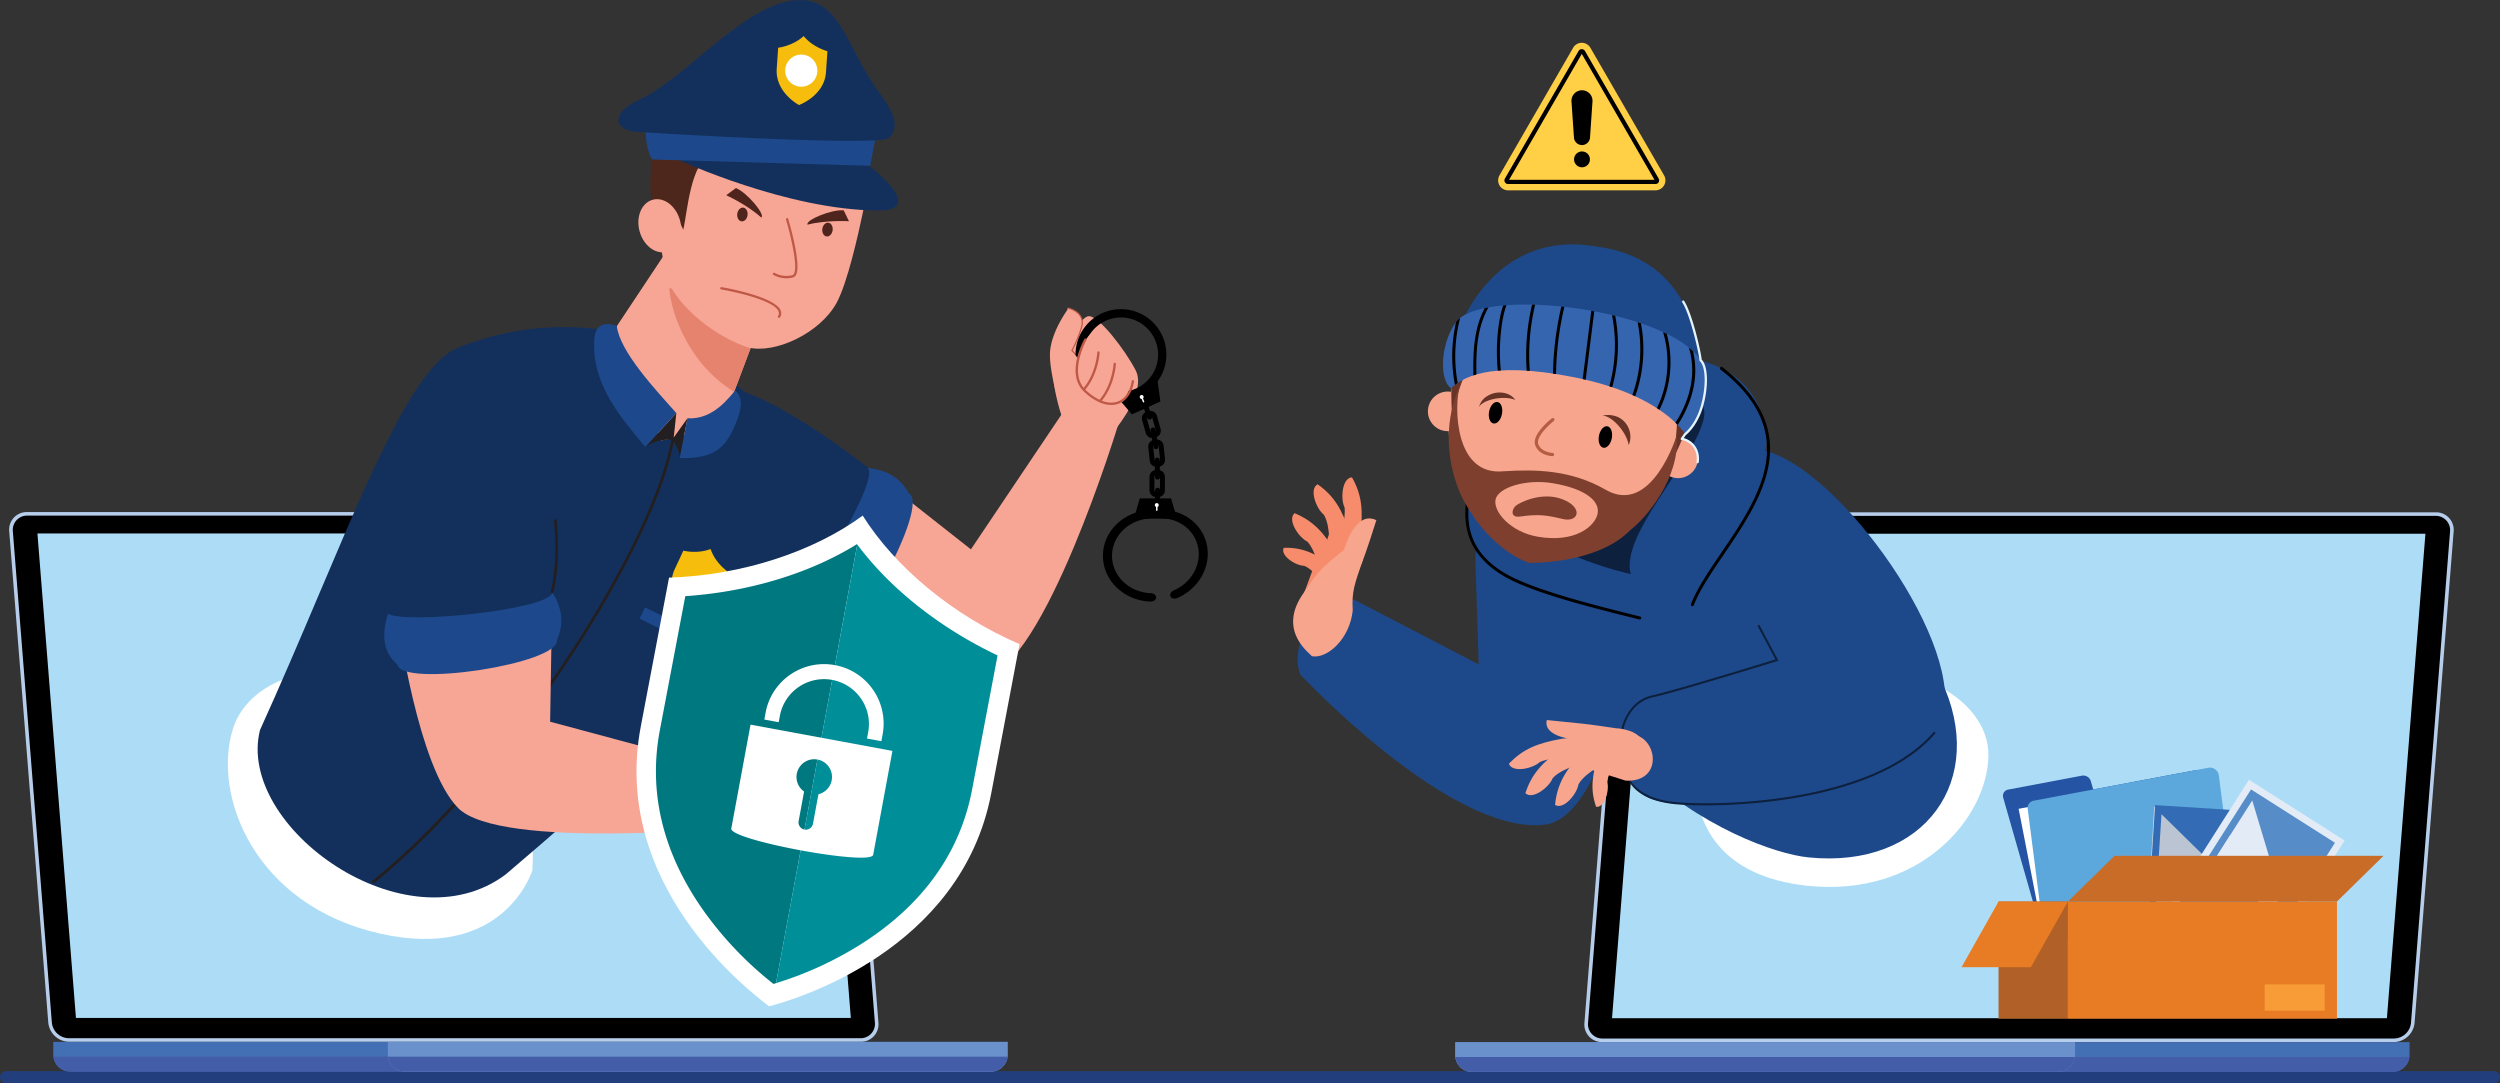 <svg xmlns="http://www.w3.org/2000/svg" xmlns:xlink="http://www.w3.org/1999/xlink" viewBox="0 0 2761.53 1196.73"><rect x="0" y="0" width="2761.53" height="1196.73" fill="#333333" stroke="none"/><defs><style>.cls-1{fill:#3665af;}.cls-2{isolation:isolate;}.cls-3{fill:#223e7d;}.cls-4{fill:#b6ceeb;}.cls-5{fill:#adddf6;}.cls-6{fill:#436fb5;}.cls-7{fill:#435da9;}.cls-8{fill:#6a91cb;}.cls-9{fill:#2654a4;}.cls-10{fill:#fff;}.cls-11{fill:#5ca8dc;}.cls-12{fill:#cfd8e7;}.cls-13{fill:#336cb4;}.cls-14{fill:#bbc4d2;}.cls-15{fill:#e3ebf7;}.cls-16{fill:#568dc9;}.cls-17{fill:#e87c24;}.cls-18{fill:#b16027;}.cls-19{fill:#c96c28;}.cls-20{fill:#f89c38;}.cls-21{fill:#ffd045;}.cls-22{fill:#1d498b;}.cls-23{fill:#0d203d;}.cls-24{fill:#0d213f;}.cls-25{mix-blend-mode:soft-light;}.cls-26{fill:#f7a58d;}.cls-27{fill:#b55c42;}.cls-28{fill:#663326;}.cls-29{fill:#7e3f2e;}.cls-30{clip-path:url(#clip-path);}.cls-31{fill:#e6f5fc;}.cls-32{fill:#f78c6d;}.cls-33{fill:#f7a594;}.cls-34{fill:#13305c;}.cls-35{fill:#1d498c;}.cls-36{fill:#e6836f;}.cls-37{fill:#4d261c;}.cls-38{fill:#f7bd0c;}.cls-39{fill:#bf5847;}.cls-40{fill:#4f241d;}.cls-41{fill:#231f20;}.cls-42{fill:#d9ffff;}.cls-43{fill:#007880;}.cls-44{fill:#008f99;}</style><clipPath id="clip-path" transform="translate(-259.82 -417.36)"><path id="_Clipping_Path_" data-name="&lt;Clipping Path&gt;" class="cls-1" d="M2121.2,897s-23.86-43.25-122.22-62.84-124.3,2.06-136.46,11.84c-11.79-7.38-13-44.89,4.6-71.58,29.73-45.06,270.56-12,276.65,56.08C2144.07,865.32,2134.42,884,2121.2,897Z"/></clipPath></defs><title>2</title><g class="cls-2"><g id="cloud"><path class="cls-3" d="M3014.6,1614.09h-2748a6.76,6.76,0,0,1-6.76-6.76h0a6.76,6.76,0,0,1,6.76-6.76h2748a6.76,6.76,0,0,1,6.76,6.76h0A6.76,6.76,0,0,1,3014.6,1614.09Z" transform="translate(-259.82 -417.36)"/></g><g id="laptops"><path class="cls-4" d="M2029.64,1568.47H2904a23.48,23.48,0,0,0,23-21.3l43.14-542.6a19.39,19.39,0,0,0-19.61-21.3H2076.16a23.48,23.48,0,0,0-23,21.3L2010,1547.16A19.39,19.39,0,0,0,2029.64,1568.47Z" transform="translate(-259.82 -417.36)"/><path d="M2904.31,1564.51a19.14,19.14,0,0,0,18.73-17.35l43.14-542.6a15.8,15.8,0,0,0-16-17.35H2075.85a19.14,19.14,0,0,0-18.73,17.35L2014,1547.16a15.8,15.8,0,0,0,16,17.35Z" transform="translate(-259.82 -417.36)"/><polygon class="cls-5" points="1780.66 1124.72 2636.6 1124.72 2679.15 589.56 1823.2 589.56 1780.66 1124.72"/><path class="cls-6" d="M1867.27,1568.52v14.24a10.88,10.88,0,0,0,.14,2.16,18.53,18.53,0,0,0,18.41,16.4H2902.89a18.53,18.53,0,0,0,18.41-16.4,10.88,10.88,0,0,0,.14-2.16v-14.24Z" transform="translate(-259.82 -417.36)"/><path class="cls-7" d="M1867.41,1584.91a18.53,18.53,0,0,0,18.41,16.4H2902.89a18.53,18.53,0,0,0,18.41-16.4Z" transform="translate(-259.82 -417.36)"/><path class="cls-8" d="M1867.27,1568.52v14.24a10.88,10.88,0,0,0,.14,2.16,18.53,18.53,0,0,0,18.41,16.4h647.55a18.64,18.64,0,0,0,18.41-16.4c0-.72.14-1.44.14-2.16v-14.24Z" transform="translate(-259.82 -417.36)"/><path class="cls-7" d="M1867.41,1584.91a18.53,18.53,0,0,0,18.41,16.4h647.55a18.64,18.64,0,0,0,18.41-16.4Z" transform="translate(-259.82 -417.36)"/><path class="cls-9" d="M2572,1289.39l-2.62-9.15a8.72,8.72,0,0,0-9.8-6.08l-81.48,15.38a7,7,0,0,0-5.5,9l46.23,161.69,210.77-39.77L2686,1267.88Z" transform="translate(-259.82 -417.36)"/><polygon class="cls-10" points="2436.49 854.42 2229.81 893.42 2258.98 1042.84 2468.72 1003.26 2436.49 854.42"/><path class="cls-11" d="M2729.57,1420.43,2518.8,1460.2l-19.14-149.38a8,8,0,0,1,6.63-9l192.89-36.4a10,10,0,0,1,11.59,8.34Z" transform="translate(-259.82 -417.36)"/><rect class="cls-12" x="2608.18" y="1322.07" width="164.76" height="125.22" transform="matrix(-0.06, 1, -1, -0.06, 3983.34, -1629.98)"/><rect class="cls-13" x="2615.98" y="1329.76" width="149.16" height="109.83" transform="translate(3983.34 -1629.98) rotate(93.64)"/><polygon class="cls-14" points="2387.61 899.39 2381.24 999.65 2437.46 948.33 2387.61 899.39"/><polygon class="cls-14" points="2384.72 944.98 2379.36 1029.22 2425.85 986.4 2384.72 944.98"/><circle class="cls-14" cx="2706.9" cy="1397.78" r="11.63" transform="translate(880.37 3593.18) rotate(-86.36)"/><rect class="cls-15" x="2670.35" y="1319.27" width="164.76" height="125.22" transform="translate(5135.98 -617.05) rotate(122.45)"/><rect class="cls-16" x="2678.15" y="1326.96" width="149.16" height="109.83" transform="translate(5135.98 -617.05) rotate(122.45)"/><polygon class="cls-15" points="2487.86 884.21 2433.95 968.99 2507.95 951.12 2487.86 884.21"/><polygon class="cls-15" points="2463.35 922.76 2418.06 994 2479.43 978.88 2463.35 922.76"/><circle class="cls-15" cx="2760.73" cy="1401.23" r="11.63" transform="matrix(0.54, -0.84, 0.84, 0.54, -162.77, 2561.8)"/><rect class="cls-17" x="2284.21" y="995.85" width="297.22" height="129.42"/><rect class="cls-18" x="2207.61" y="995.85" width="76.59" height="129.42"/><polygon class="cls-19" points="2581.42 995.85 2284.21 995.85 2335.67 945.35 2632.88 945.35 2581.42 995.85"/><polygon class="cls-17" points="2243.31 1068.39 2166.72 1068.39 2207.61 995.85 2284.21 995.85 2243.31 1068.39"/><rect class="cls-20" x="2501.6" y="1087.37" width="66.27" height="29.04"/><path class="cls-4" d="M1210.5,1568.16H336.14a23.48,23.48,0,0,1-23-21.3L270,1004.25A19.39,19.39,0,0,1,289.62,983H1164a23.48,23.48,0,0,1,23,21.3l43.14,542.6A19.39,19.39,0,0,1,1210.5,1568.16Z" transform="translate(-259.82 -417.36)"/><path d="M335.83,1564.2a19.14,19.14,0,0,1-18.73-17.35L274,1004.25a15.8,15.8,0,0,1,16-17.35h874.36a19.14,19.14,0,0,1,18.73,17.35l43.14,542.6a15.8,15.8,0,0,1-16,17.35Z" transform="translate(-259.82 -417.36)"/><polygon class="cls-5" points="939.83 1124.42 83.89 1124.42 41.35 589.25 897.29 589.25 939.83 1124.42"/><path class="cls-6" d="M1372.87,1568.21v14.24a10.88,10.88,0,0,1-.14,2.16,18.53,18.53,0,0,1-18.41,16.4H337.25a18.53,18.53,0,0,1-18.41-16.4,10.88,10.88,0,0,1-.14-2.16v-14.24Z" transform="translate(-259.82 -417.36)"/><path class="cls-7" d="M1372.73,1584.6a18.53,18.53,0,0,1-18.41,16.4H337.25a18.53,18.53,0,0,1-18.41-16.4Z" transform="translate(-259.82 -417.36)"/><path class="cls-8" d="M1372.87,1568.21v14.24a10.88,10.88,0,0,1-.14,2.16,18.53,18.53,0,0,1-18.41,16.4H706.77a18.64,18.64,0,0,1-18.41-16.4c0-.72-.14-1.44-.14-2.16v-14.24Z" transform="translate(-259.82 -417.36)"/><path class="cls-7" d="M1372.73,1584.6a18.53,18.53,0,0,1-18.41,16.4H706.77a18.64,18.64,0,0,1-18.41-16.4Z" transform="translate(-259.82 -417.36)"/></g><g id="hacker"><path class="cls-21" d="M1997.57,470.08l-81.45,141.07a11,11,0,0,0,9.5,16.45h162.89a11,11,0,0,0,9.5-16.45l-81.45-141.07A11,11,0,0,0,1997.57,470.08Z" transform="translate(-259.82 -417.36)"/><path d="M2088.51,620.63h-162.9a4,4,0,0,1-3.46-6l81.45-141.07a4.09,4.09,0,0,1,6.92,0L2092,614.63a4,4,0,0,1-3.46,6ZM1926.75,616h160.64l-80.32-139.11Zm79.75-140.1h0Zm1.14,0Z" transform="translate(-259.82 -417.36)"/><path d="M2007.3,577.59h0a8.89,8.89,0,0,1-8.87-8.29l-2.73-39.79a11.63,11.63,0,0,1,11.6-12.43h0a11.63,11.63,0,0,1,11.6,12.43l-2.73,39.79A8.89,8.89,0,0,1,2007.3,577.59Z" transform="translate(-259.82 -417.36)"/><circle cx="1747.48" cy="176.05" r="8.78"/><path class="cls-22" d="M1696.15,1162.4c-.07.06,165.38,177.32,269.49,166,83-9,116.81-302.43,112.46-319-27.78-106.08-190.43-50.25-188.54,27.24l3.67,114.63-130-67.54C1727.23,1060.47,1681.14,1122.72,1696.15,1162.4Z" transform="translate(-259.82 -417.36)"/><path class="cls-10" d="M2134.26,1288.35s-3.9,93.66,121,107.32,199-74.15,201-142.45-101.47-121-197.08-82S2153.78,1224,2134.26,1288.35Z" transform="translate(-259.82 -417.36)"/><path class="cls-22" d="M2064,1261c73.53,70.71,157.25,99.73,193.18,103.42,128.86,13.25,199.16-86,146.8-195.82,0,0-101.81-198.4-167.28-230.77-65.5-32.67-314.56,41.14-330,115.55C1898.52,1093.6,1975.72,1176.11,2064,1261Z" transform="translate(-259.82 -417.36)"/><path class="cls-22" d="M2083.83,1299.76c41.66,16,244.42,8.54,312.3-71.2,54.11-63.56-81.67-267.89-171.6-307.85C2124.33,876.17,2074.3,1007,2128.9,1062l92.93,87.55-140.89,40.24C2038.82,1197.63,2042.16,1283.74,2083.83,1299.76Z" transform="translate(-259.82 -417.36)"/><path class="cls-23" d="M2143.88,1307c-11.78,0-22-.38-30.08-1-28.79-2.11-43-11.55-49.79-19.1-7.51-8.31-8-16.09-8.07-16.42a1.17,1.17,0,0,1,2.35-.14h0c0,.07.55,7.41,7.59,15.12,6.55,7.17,20.21,16.16,48.09,18.2,56.12,4.11,216.11-1.79,281.53-77.38a1.18,1.18,0,1,1,1.78,1.54C2340.68,1293.23,2214.38,1307,2143.88,1307Z" transform="translate(-259.82 -417.36)"/><path class="cls-23" d="M2051.85,1224.5l-.2,0a1.17,1.17,0,0,1-1-1.36c.05-.31,5.74-31.38,34.39-37.75,26.14-5.81,123.22-35.7,135.88-39.61l-19.32-36.3a1.17,1.17,0,1,1,2.07-1.1l20.65,38.81-1.36.42c-1.09.34-109.49,33.88-137.43,40.08-27.09,6-32.53,35.56-32.58,35.85A1.18,1.18,0,0,1,2051.85,1224.5Z" transform="translate(-259.82 -417.36)"/><path class="cls-22" d="M1888.36,1018.32c29.76,72.36,222.37,98.46,222.37,98.46s106.12-176.22,100.6-218.9c-11.82-92.48-111.93-100.65-196.5-73.14S1850.87,927.16,1888.36,1018.32Z" transform="translate(-259.82 -417.36)"/><path class="cls-24" d="M2031.73,849.79c52.09-16.33,120.81-8,109.52,32.48-13.68,49.12-91.88,126.33-80.07,169.26,0,0-116.62-25.23-139.82-81.26S1979.65,866.12,2031.73,849.79Z" transform="translate(-259.82 -417.36)"/><path class="cls-25" d="M2071.05,1101.67a1.64,1.64,0,0,1-.41-.05l-8.1-2c-47.12-11.82-111.65-28-142.28-46.32-45.43-27.16-42.67-63.32-41.18-82.75l.16-2.16a1.67,1.67,0,0,1,3.34.24l-.16,2.17c-1.53,20-4.09,53.52,39.56,79.62,30.21,18.06,97.1,34.84,141.37,45.94l8.1,2a1.67,1.67,0,0,1-.41,3.3Z" transform="translate(-259.82 -417.36)"/><path class="cls-25" d="M2129.2,1087a1.68,1.68,0,0,1-1.56-2.28c6.8-17.47,19.75-36.51,33.45-56.66,20.25-29.78,43.2-63.53,49.13-97.79,6.76-39-9.55-73.23-49.85-104.68a1.67,1.67,0,0,1,2.06-2.64c41.36,32.28,58.07,67.57,51.09,107.89-6.06,35-29.23,69-49.66,99.1-13.59,20-26.43,38.88-33.1,56A1.67,1.67,0,0,1,2129.2,1087Z" transform="translate(-259.82 -417.36)"/><path class="cls-26" d="M1860.83,864.68c-17.19,210,220,230.22,259.76,24C2153.52,677,1876.42,657.91,1860.83,864.68Z" transform="translate(-259.82 -417.36)"/><path class="cls-27" d="M1974.67,921.24h-.08c-.62,0-15.12-.78-19-12.33-3.84-11.38,16.1-27.57,18.38-29.38a1.78,1.78,0,0,1,2.21,2.8c-5.66,4.48-19.79,17.8-17.21,25.44,3.12,9.25,15.66,9.9,15.78,9.9a1.78,1.78,0,0,1-.08,3.57Z" transform="translate(-259.82 -417.36)"/><ellipse cx="2033.2" cy="900.14" rx="12.06" ry="7.23" transform="translate(508.13 2311.25) rotate(-79.2)"/><ellipse cx="1911.86" cy="873.34" rx="12.06" ry="7.23" transform="translate(435.87 2170.28) rotate(-79.2)"/><circle class="cls-26" cx="2113.54" cy="923.68" r="21.89" transform="translate(550.29 2409.29) rotate(-79.2)"/><circle class="cls-26" cx="1859.03" cy="871.79" r="21.89" transform="translate(394.46 2117.13) rotate(-79.2)"/><path class="cls-28" d="M2106.78,926.37C2114,893.83,2120,833.25,2084,829c-45.89-5.46-142.32-22.21-172.35-28.77-24.43-5.33-42.75,46.86-47.69,79.51,0,0-3.39-49.23,2.31-72.44,3.94-16,29-121,157.12-96.53s109.39,136.65,104.71,160.55S2106.78,926.37,2106.78,926.37Z" transform="translate(-259.82 -417.36)"/><path class="cls-28" d="M1933.65,859.13c-5.89-8.76-20.45-11.18-31.27-4.07-6.64,3.61-8.88,11.63-8.88,11.63C1899.42,857.88,1922.28,854.16,1933.65,859.13Z" transform="translate(-259.82 -417.36)"/><path class="cls-22" d="M2138.75,845.7s11.6-138.34-113-155.59C1923.27,670.56,1878,757.22,1868.91,789,2035.56,789,2138.75,845.7,2138.75,845.7Z" transform="translate(-259.82 -417.36)"/><path class="cls-29" d="M1878.5,973.48c29.73,53.45,70.42,65.63,70.42,65.63s75,1.81,111.86-36.32c17.35-13.09,55.09-57.76,51.17-104.48,0,0-27.4,89.62-78.55,60-38-21.83-76.61-22.64-112.34-20.41-54.22,5.79-55.44-70.2-48.66-95C1843.77,908.27,1873.49,965.56,1878.5,973.48Zm33.27-4.12c2.58-13.5,33.72-23.3,63.7-18.17,36.58,6.26,51.71,20,49.13,33.5s-24.29,32.72-66.1,25.54C1928.53,1005.08,1909.22,982.74,1911.78,969.36Z" transform="translate(-259.82 -417.36)"/><path id="_Clipping_Path_2" data-name="&lt;Clipping Path&gt;" class="cls-1" d="M2121.2,897s-23.86-43.25-122.22-62.84-124.3,2.06-136.46,11.84c-11.79-7.38-13-44.89,4.6-71.58,29.73-45.06,270.56-12,276.65,56.08C2144.07,865.32,2134.42,884,2121.2,897Z" transform="translate(-259.82 -417.36)"/><g class="cls-30"><path class="cls-25" d="M2100,902.95c3.56-2.55,6.1-6.25,8.63-9.76s4.87-7.06,7.07-10.74a128,128,0,0,0,10.94-23.17,102.73,102.73,0,0,0,5.47-24.94,90.17,90.17,0,0,0-1.28-25.09,77.39,77.39,0,0,0-8.61-23.51q-.76-1.33-1.57-2.62a1.69,1.69,0,1,0-2.92,1.71,72.91,72.91,0,0,1,9.18,22.24,85.27,85.27,0,0,1,2,24.12,96.53,96.53,0,0,1-4.52,24,119.66,119.66,0,0,1-9.92,22.54q-3.08,5.46-6.63,10.64-1.77,2.58-3.64,5.09a46.37,46.37,0,0,1-3.8,4.65,16.15,16.15,0,0,1-2.15,1.9,1.74,1.74,0,0,0-.61,2.31,1.7,1.7,0,0,0,2.31.61Z" transform="translate(-259.82 -417.36)"/><path class="cls-25" d="M2075.94,889.75c7.75-4,12.79-11.57,16.63-19.13a114.27,114.27,0,0,0,9.22-25.14,120.83,120.83,0,0,0,.61-53.3,115.08,115.08,0,0,0-8.61-25.35q-.72-1.5-1.48-3a1.69,1.69,0,0,0-2.92,1.71,110.52,110.52,0,0,1,9,24.29,117.57,117.57,0,0,1,.9,51.29,111.93,111.93,0,0,1-8.1,24.6,76.65,76.65,0,0,1-6.13,11,32.68,32.68,0,0,1-8.22,8.53,25.47,25.47,0,0,1-2.62,1.55,1.69,1.69,0,0,0,1.71,2.92Z" transform="translate(-259.82 -417.36)"/><path class="cls-25" d="M2059.34,870.72A148.9,148.9,0,0,0,2068,849.4a150.47,150.47,0,0,0,5.21-22.17,155.59,155.59,0,0,0,1.9-22.94,153.83,153.83,0,0,0-1.57-23,146.15,146.15,0,0,0-5-22.22q-.41-1.34-.85-2.67a1.73,1.73,0,0,0-2.08-1.18,1.71,1.71,0,0,0-1.18,2.08,146,146,0,0,1,5.36,21.91,147.87,147.87,0,0,1,1.9,22.13,149,149,0,0,1-6.1,44.24,143.26,143.26,0,0,1-7.94,20.87q-.6,1.26-1.22,2.52a1.73,1.73,0,0,0,.61,2.31,1.71,1.71,0,0,0,2.31-.61Z" transform="translate(-259.82 -417.36)"/><path class="cls-25" d="M2033.76,865.07a171,171,0,0,0,11.49-41.86,175.22,175.22,0,0,0,.77-43.64,172.62,172.62,0,0,0-4.37-24.15,1.69,1.69,0,0,0-3.26.9,168.89,168.89,0,0,1,5.27,42.41,171.58,171.58,0,0,1-5.41,42.4,169.31,169.31,0,0,1-7.74,23,1.7,1.7,0,0,0,1.18,2.08,1.73,1.73,0,0,0,2.08-1.18Z" transform="translate(-259.82 -417.36)"/><path class="cls-25" d="M2009.86,848.76l5.12-40.68,5.12-40.68,2.87-22.82a1.7,1.7,0,0,0-1.69-1.69,1.73,1.73,0,0,0-1.69,1.69l-5.12,40.68-5.12,40.68-2.87,22.82a1.7,1.7,0,0,0,1.69,1.69,1.73,1.73,0,0,0,1.69-1.69Z" transform="translate(-259.82 -417.36)"/><path class="cls-25" d="M1978.68,842.84a345.66,345.66,0,0,1,7.73-80.19q2.41-11.15,5.55-22.13a1.69,1.69,0,1,0-3.26-.9,348.34,348.34,0,0,0-8.88,39.72,352.49,352.49,0,0,0-4.24,40.69q-.52,11.4-.28,22.82a1.69,1.69,0,0,0,3.38,0Z" transform="translate(-259.82 -417.36)"/><path class="cls-25" d="M1950.57,836.95a240.55,240.55,0,0,1-1-43.79,237.8,237.8,0,0,1,6.91-42.79c.45-1.76.91-3.53,1.44-5.27a37.57,37.57,0,0,1,1.52-4.24,23.14,23.14,0,0,1,1.09-2.13q.27-.47.57-.92l.3-.45c0-.06.39-.52.27-.37a13.28,13.28,0,0,1,1.58-1.68l.27-.23.28-.23.09-.06c.35-.24.7-.47,1.06-.69a1.69,1.69,0,0,0-1.71-2.92c-5.34,3.1-7.58,9.24-9.12,14.89-1.95,7.11-3.55,14.32-4.82,21.57a243.6,243.6,0,0,0-3.67,44.34,240.1,240.1,0,0,0,1.54,25,1.74,1.74,0,0,0,1.69,1.69,1.7,1.7,0,0,0,1.69-1.69Z" transform="translate(-259.82 -417.36)"/><path class="cls-25" d="M1919.13,838.27a209.12,209.12,0,0,1-2.29-41.3,205.83,205.83,0,0,1,1.89-20.52,114.43,114.43,0,0,1,3.76-17.77,47.54,47.54,0,0,1,8.88-16.93,1.73,1.73,0,0,0,0-2.39,1.7,1.7,0,0,0-2.39,0c-8,9.34-11.2,21.52-13.08,33.42a212.83,212.83,0,0,0-2.43,42.44,215.28,215.28,0,0,0,2.41,23.94,1.7,1.7,0,0,0,2.08,1.18,1.73,1.73,0,0,0,1.18-2.08Z" transform="translate(-259.82 -417.36)"/><path class="cls-25" d="M1890.93,841.14c-.37-14.15-.75-28.36.71-42.47,1.28-12.37,4.1-24.79,9.4-36a75.15,75.15,0,0,1,11-17.09,1.73,1.73,0,0,0,0-2.39,1.7,1.7,0,0,0-2.39,0c-8.25,9.55-13.8,21.11-17.22,33.2-3.73,13.17-4.92,26.93-5.13,40.57-.13,8.07.08,16.14.3,24.2a1.69,1.69,0,1,0,3.38,0Z" transform="translate(-259.82 -417.36)"/><path class="cls-25" d="M1871.24,846.5a161.77,161.77,0,0,1-3.48-23.58,168.71,168.71,0,0,1,0-24.18A167,167,0,0,1,1878,751.94q2.07-5.5,4.54-10.84a50.53,50.53,0,0,1,5.82-10c.6-.77,1.25-1.5,1.92-2.2,1.51-1.57-.88-4-2.39-2.39a41.59,41.59,0,0,0-6.84,10c-1.89,3.69-3.53,7.53-5.06,11.37a166.15,166.15,0,0,0-7.36,23.26,172.57,172.57,0,0,0-4,24.43,168.71,168.71,0,0,0,2.71,48.83q.31,1.52.65,3a1.69,1.69,0,0,0,3.26-.9Z" transform="translate(-259.82 -417.36)"/></g><path class="cls-29" d="M1934.29,975.93c4.47-3.62,28.81-15.9,51.64-7,23,8.93,18,26,0,21.71s-26.61-5.6-47-2.7C1927.56,989.54,1929.83,979.55,1934.29,975.93Z" transform="translate(-259.82 -417.36)"/><path class="cls-31" d="M2135,929.09a1.31,1.31,0,0,1-1.28-1.58h0c.1-.48,2.41-11.74-7-19.82-5.44-4.13-9.13-4.2-9.16-4.2a1.31,1.31,0,0,1-1.08-2l3.57-5.18a1.33,1.33,0,0,1,.3-.31c.12-.09,12.17-9.14,18.22-30.33s5.54-43.4-1.13-49.46a1.31,1.31,0,0,1-.43-.91c-.29-6.71-10.08-50.39-19-64a1.3,1.3,0,1,1,2.18-1.43c8.89,13.57,18.64,56.41,19.36,64.76,7.1,7.2,7.78,29.67,1.5,51.73-6,20.92-17.34,30.3-19,31.58l-2.28,3.32a24.46,24.46,0,0,1,8.57,4.43c10.63,9.18,8,21.87,7.87,22.41A1.3,1.3,0,0,1,2135,929.09Z" transform="translate(-259.82 -417.36)"/><path class="cls-28" d="M2058.81,909c4.79-10.16.78-24.88-11.61-30.89a28,28,0,0,0-17.2-1.69C2041.28,877,2057.15,895.88,2058.81,909Z" transform="translate(-259.82 -417.36)"/><path class="cls-32" d="M1711.59,1057.92l16.16-50.29s-.65-14-5.63-21.73c-8.07-6.23-16.71-28.16-6.88-33.61,18.23,12.81,26.9,27.75,35.43,53.22,2.45,22.42-2.67,68.07-2.67,68.07C1739.77,1098.41,1700.83,1091.07,1711.59,1057.92Z" transform="translate(-259.82 -417.36)"/><path class="cls-32" d="M1697.13,1081.07l16.88-45.53s-3.68-13.5-10.21-20c-9.23-4.32-22.43-23.86-14-31.32,20.57,8.54,32.28,21.24,46.15,44.25,7.26,21.36-2.38,68.24-2.38,68.24C1725.31,1121.56,1686.37,1114.21,1697.13,1081.07Z" transform="translate(-259.82 -417.36)"/><path class="cls-32" d="M1700.23,1042.32c7.53,2.8,15.31,12.21,15.31,12.21l.23,3.32,20.19-9.14a43.81,43.81,0,0,0-5.55-7.67c-19.3-13.29-33.16-19.16-52.58-18.55C1673.83,1031.43,1691.34,1042.2,1700.23,1042.32Z" transform="translate(-259.82 -417.36)"/><path class="cls-32" d="M1717,1047.89l25-41.39s4.26-19.41,3.08-28.54c-4.64-9.08-3.07-32.6,8.14-33.33,11,19.37,12.46,36.58,9.29,63.25-3.54,23.64-17.08,63.5-17.08,63.5C1730.8,1093.09,1697.68,1076.92,1717,1047.89Z" transform="translate(-259.82 -417.36)"/><path class="cls-26" d="M1708.71,1142.16c0-1.94-37.51-25.89-11-66.71,21.8-33.59,46.87-50.3,46.87-50.3l20.8,10.41c-9.4,27.63-12.54,34.87-11.32,56.08C1750.81,1123.37,1725.6,1145.65,1708.71,1142.16Z" transform="translate(-259.82 -417.36)"/><path class="cls-26" d="M1744.57,1024.56l-17.52,14.55c-31.53,26.68-35.3,63.06-35.3,63.06l57.13-29.64s9.16-20.48,14.28-31.26,16.44-48,17-49.32C1756.43,980.36,1744.57,1024.56,1744.57,1024.56Z" transform="translate(-259.82 -417.36)"/><path class="cls-26" d="M2065.69,1254.15s-22.77,4.05-50-11.29l-14.92-8.6s-36.85-2.1-32.33-21.54c1.08.17,30.3,3.17,39.29,4s36.93,5.06,36.93,5.06,21.72.55,28.74,12.91C2082.31,1250.32,2065.69,1254.15,2065.69,1254.15Z" transform="translate(-259.82 -417.36)"/><path class="cls-26" d="M2046.79,1265.84l-52.81-.6s-13.16,4.75-19.1,11.79c-3.57,9.55-22,24.27-30.09,16.49,6.86-21.19,18.57-33.88,40.4-49.55,20.7-9,65.83-17.53,65.83-17.53C2077.16,1227,2081.64,1266.34,2046.79,1265.84Z" transform="translate(-259.82 -417.36)"/><path class="cls-26" d="M2055.57,1279.69l-36.12-11.49s-11.82,7.5-16.09,15.66c-1.41,10.09-16.18,28.47-25.79,22.63,2.09-22.18,10.77-37.11,28.66-57.15,18.26-13.24,52.57-20.36,52.57-20.36C2089.1,1225.56,2100.6,1281.61,2055.57,1279.69Z" transform="translate(-259.82 -417.36)"/><path class="cls-26" d="M2035.23,1281.3c.46-8,7.15-18.23,7.15-18.23l3.1-1.2-14.69-16.59a43.81,43.81,0,0,0-5.69,7.56c-7,22.36-8.52,37.34-2.21,55.71C2032.62,1309.74,2037.75,1289.83,2035.23,1281.3Z" transform="translate(-259.82 -417.36)"/><path class="cls-26" d="M2035.94,1265.23,1989,1253.54s-19.8,1.66-28.18,5.48c-7.3,7.11-30.24,12.55-34.25,2.05,15.26-16.23,31.27-22.7,57.7-27.54,23.63-3.59,65.72-2.42,65.72-2.42C2075,1238.67,2069.36,1275.09,2035.94,1265.23Z" transform="translate(-259.82 -417.36)"/></g><g id="police"><path class="cls-10" d="M847.95,1378.44s-30.28,101.44-168.64,70.1-185.24-152.36-162.21-226,152.83-91.86,240.56-15S850.79,1302.51,847.95,1378.44Z" transform="translate(-259.82 -417.36)"/><path class="cls-33" d="M1138.81,1091.13s143.94,82,208,73.73c66.21-8.59,148.38-279,148.38-279l-51.73-27.14-111.17,165.45-103.55-81.56Z" transform="translate(-259.82 -417.36)"/><path class="cls-34" d="M965.67,952.08s66.18,110.13,199.13,161.13c108.61-73.93,79.63-158.56,79.63-158.56S1128.55,856.08,1059.34,844,950.11,920.92,965.67,952.08Z" transform="translate(-259.82 -417.36)"/><path class="cls-35" d="M1125.84,1095.44c21.31-7.65,109-151.53,92-161.21,18.83,1.85,35.34,8.79,46.09,28.35,23.71,12.93-62.93,171.92-86.64,159Q1148.76,1127.93,1125.84,1095.44Z" transform="translate(-259.82 -417.36)"/><path class="cls-34" d="M818.54,1383.17C709,1465.69,520.08,1330.81,547,1223.76c93-204.65,157-397.68,218.76-422.37,147.51-59,291,7.06,347.47,81.13,22.45,29.42,12.92,171.42-32.11,257.22C1059.12,1179,818.54,1383.17,818.54,1383.17Z" transform="translate(-259.82 -417.36)"/><path class="cls-33" d="M990.22,903.84c-7.84-21.62-57.45-78.06-65.52-101.4l69-103.93,63.75,31.16a209.85,209.85,0,0,1,42.78,42.26l-29.49,78.26-6.34,17C1062.05,886.3,1037.48,896,990.22,903.84Z" transform="translate(-259.82 -417.36)"/><path class="cls-36" d="M999.17,735c.5,20.33,17.12,81.83,71.6,115.17l25.52-67.71Z" transform="translate(-259.82 -417.36)"/><path class="cls-33" d="M1213,651.8c-5.16,24.65-17.15,78.45-29.16,100.28-18.28,33.23-67.82,56.73-98.13,49-33.95-11.49-73.28-41.1-87.71-72.33-6.15-21.51-15-69.92-12.07-107.45,6-78.28,80.27-115.48,146.6-101.64S1229.05,575,1213,651.8Z" transform="translate(-259.82 -417.36)"/><path class="cls-37" d="M985.83,674.75c-2.47-27.79,18.27-29.13,28.72-3.66,4.47-18.08,7.74-75.54,31.94-84,27.56-10.11,107.42,36.19,173.68,9.85,0,0,0-88.65-129.62-95.42C936.46,510.66,985.83,674.75,985.83,674.75Z" transform="translate(-259.82 -417.36)"/><path class="cls-33" d="M1010.95,660.86c4.23,15.88-2.36,31.39-14.72,34.64s-25.8-7-30-22.89,2.36-31.39,14.72-34.64S1006.72,645,1010.95,660.86Z" transform="translate(-259.82 -417.36)"/><path class="cls-34" d="M1219.82,600.4c-12-10.64-208.42-20.41-209.68-6.07,0,0,120.13,55.47,220.09,55.53C1284.79,649.91,1219.82,600.4,1219.82,600.4Z" transform="translate(-259.82 -417.36)"/><path class="cls-35" d="M980.23,593.52l240.79,7,6.15-31.76-254.22-9.32C972.69,571.21,975.14,585.21,980.23,593.52Z" transform="translate(-259.82 -417.36)"/><path class="cls-34" d="M964.2,563.16c-25.93-1.66-31.62-20.55,2.41-36,52.49-23.91,122.21-114.5,181.71-109.55,41,3.41,48.85,56.83,83.93,103.79,15.91,21.3,22.24,38.87,7.78,49.52C1207.62,577.94,991.36,564.89,964.2,563.16Z" transform="translate(-259.82 -417.36)"/><path class="cls-38" d="M1173.71,475.25l.09-1.33a59.16,59.16,0,0,1-14.92-6.82,47.44,47.44,0,0,1-11.31-9.88h0l-.05,0a42.59,42.59,0,0,1-5.72,4.45,53.84,53.84,0,0,1-9.23,4.77c-1.66.68-3.36,1.31-5.11,1.83a58.18,58.18,0,0,1-8.07,1.82l-.54,7.91-.27,3.94-.16,2.37-.61,8.91a36,36,0,0,0,1.35,12.66,37.17,37.17,0,0,0,1.3,3.71,42.24,42.24,0,0,0,5.55,9.56,53,53,0,0,0,6.67,7.18,58.61,58.61,0,0,0,7.62,5.8c.95.6,1.68,1,2.11,1.26a60,60,0,0,0,8.25-4.19,57.81,57.81,0,0,0,4.9-3.33c.84-.64,1.69-1.33,2.54-2.05,6.77-5.83,13.28-14.53,14.12-26.81Z" transform="translate(-259.82 -417.36)"/><path class="cls-10" d="M1162.63,496.63a17.74,17.74,0,1,1-16.4-18.92A17.68,17.68,0,0,1,1162.63,496.63Z" transform="translate(-259.82 -417.36)"/><path class="cls-39" d="M1128.46,724.76A28.4,28.4,0,0,1,1114.1,721a1.28,1.28,0,0,1,1.38-2.16,27.37,27.37,0,0,0,19.6,2.52,2.71,2.71,0,0,0,1.69-1.43c5-8.67-4.61-46.25-8.73-60a1.28,1.28,0,1,1,2.46-.74c.62,2.06,15.06,50.63,8.5,62a5.21,5.21,0,0,1-3.32,2.65A31,31,0,0,1,1128.46,724.76Z" transform="translate(-259.82 -417.36)"/><path class="cls-39" d="M1120.34,768.53a1.28,1.28,0,0,1-1.1-1.94,5.66,5.66,0,0,0,.38-5.6c-6.59-14.21-62.59-23.83-63.16-23.92a1.28,1.28,0,0,1,.43-2.53c2.36.4,57.9,10,65.06,25.37a8.17,8.17,0,0,1-.5,8A1.28,1.28,0,0,1,1120.34,768.53Z" transform="translate(-259.82 -417.36)"/><ellipse class="cls-40" cx="1079.83" cy="654.25" rx="7.65" ry="5.74" transform="translate(31.67 1223.09) rotate(-82.57)"/><path class="cls-40" d="M1062,633s23,10.39,38.73,24.67c4.82-3.29-16.14-28-28-32.57Z" transform="translate(-259.82 -417.36)"/><ellipse class="cls-40" cx="1173.8" cy="670.91" rx="7.65" ry="5.74" transform="translate(96.98 1330.78) rotate(-82.57)"/><path class="cls-40" d="M1197.62,661.74s-25.16-1.52-45.76,3.78c-2.73-5.16,27.35-17.28,39.94-15.77Z" transform="translate(-259.82 -417.36)"/><path class="cls-41" d="M1006.91,873.63l-2.88,27,15.15-21.2-8.5,43.84c.29-8-7.88-20.14-7.88-20.14A48.17,48.17,0,0,0,972.62,911Z" transform="translate(-259.82 -417.36)"/><path class="cls-35" d="M941.15,777.34c3.06,28.29,43.29,71.13,65.77,96.29L972.62,911c-26.21-31.53-61.17-70.53-56-121.91C918.93,775.62,927.78,772.83,941.15,777.34Z" transform="translate(-259.82 -417.36)"/><path class="cls-35" d="M1072,848.66c-5.76,6.07-23.72,32.7-52.81,30.74l-8.5,43.84c41,1.31,52.46-13.77,63.3-41.84C1078.25,870.19,1081.51,857.39,1072,848.66Z" transform="translate(-259.82 -417.36)"/><path class="cls-41" d="M672.41,1392.88a1.6,1.6,0,0,1-1-2.85c154.13-124.84,310.18-372.24,329.83-487.21a1.6,1.6,0,0,1,3.16.54c-9.52,55.69-51.78,144.72-113,238.16-67.18,102.45-144.58,191.59-217.92,251A1.6,1.6,0,0,1,672.41,1392.88Z" transform="translate(-259.82 -417.36)"/><path class="cls-38" d="M1062.21,1049.29l.55-1.17a57.53,57.53,0,0,1-11.17-11.4,46.12,46.12,0,0,1-6.83-12.91h0l-.06,0a41.47,41.47,0,0,1-6.75,2,52.44,52.44,0,0,1-10,1.11c-1.75,0-3.51,0-5.29-.12a56.62,56.62,0,0,1-8-1.16l-3.25,7-1.62,3.48-1,2.09-3.67,7.88a35,35,0,0,0-3.19,12,36.12,36.12,0,0,0-.11,3.82,41.07,41.07,0,0,0,1.71,10.62,51.55,51.55,0,0,0,3.55,8.85,57,57,0,0,0,4.9,7.93c.65.88,1.17,1.52,1.47,1.88a58.38,58.38,0,0,0,9-.93A56.32,56.32,0,0,0,1028,1089c1-.29,2-.61,3-1,8.19-2.93,17.14-8.57,22.19-19.42Z" transform="translate(-259.82 -417.36)"/><rect class="cls-35" x="965.55" y="1104.12" width="74.99" height="13.75" transform="translate(329.94 -744.98) rotate(26.05)"/><path class="cls-33" d="M699.53,1102.84s21.6,161.81,66.35,207.07c46.25,46.78,308.35,21.08,308.35,21.08l-9-63.3-197.73-53.12,2.13-129.85Z" transform="translate(-259.82 -417.36)"/><path class="cls-34" d="M705.2,884.13s-46.84,117.61-7.46,252.27c122.77,41,171.82-32.21,171.82-32.21s8.11-149.66-23.75-211.11S720.34,853.34,705.2,884.13Z" transform="translate(-259.82 -417.36)"/><path class="cls-35" d="M688.41,1095.26c18.72,12.14,183.82-5,181.3-24.07,9.79,15.86,14.2,32.95,5.29,53.05,4,26.3-172.33,53.28-176.35,27Q676.62,1132.61,688.41,1095.26Z" transform="translate(-259.82 -417.36)"/><path class="cls-41" d="M869.71,1072.7a1.51,1.51,0,0,1-1.47-1.85c5.17-22.49,6.42-51.06,3.43-78.39a1.51,1.51,0,0,1,3-.33c3,27.65,1.75,56.59-3.49,79.39A1.51,1.51,0,0,1,869.71,1072.7Z" transform="translate(-259.82 -417.36)"/><path class="cls-33" d="M1037.46,1263.22s20-38.72,29-38.48,13.62,4.47,13.62,4.47,17.76-15.91,33-2,36,39.54,25.23,67.43-61.75,44.2-81.83,34.11C1056.51,1328.71,1015.76,1309.77,1037.46,1263.22Z" transform="translate(-259.82 -417.36)"/><path class="cls-33" d="M1514.32,826.44c-12-23.07-40.47-60-51.75-59.83s-40.05,52.46-39.18,68.38c.72,13.11,7.72,41.71,13.38,52.25,7.11,13.23,38.77,25.73,55.72,3.81S1522.87,842.81,1514.32,826.44Z" transform="translate(-259.82 -417.36)"/><path class="cls-39" d="M1468.69,849.38a1.28,1.28,0,0,1-1.22-.87c-9.31-27.64-25.13-42.83-25.29-43l-.76-.72.54-.89c.06-.09,5.64-9.32,10.6-25.34,1.27-4.12,1-7.75-.76-10.8-3.6-6.17-12.21-8.11-12.29-8.13a1.28,1.28,0,0,1,.55-2.51c.4.09,9.8,2.22,14,9.35,2.15,3.69,2.49,8,1,12.85a130.58,130.58,0,0,1-10.34,25c3.3,3.36,16.74,18.11,25.23,43.31a1.28,1.28,0,0,1-1.22,1.69Z" transform="translate(-259.82 -417.36)"/><path d="M1530.27,1072.59c-23.49-1.19-42.15-19.21-42.15-41.27s18.65-40.08,42.15-41.27v-9.32c-29,1.2-52.19,23.39-52.19,50.59s23.14,49.39,52.19,50.59C1539.09,1081.91,1539.09,1072.59,1530.27,1072.59Z" transform="translate(-259.82 -417.36)"/><path d="M1590.72,1011.79c-7.56-19.38-26.66-31.1-47.53-31.33v9.43c16.79.41,32.08,9.93,38.18,25.55,8,20.55-2.8,44.12-24.26,53.77-8.22,3.21-4.83,11.88,3.39,8.68C1587.12,1066.21,1600.61,1037.13,1590.72,1011.79Z" transform="translate(-259.82 -417.36)"/><polygon points="1300.11 572.9 1252.5 572.9 1259.04 550.53 1293.57 550.53 1300.11 572.9"/><polygon points="1235.17 440.02 1278.55 420.41 1281.81 443.48 1250.35 457.71 1235.17 440.02"/><path d="M1477.34,763.32a50.17,50.17,0,1,0,66.38,25A50.17,50.17,0,0,0,1477.34,763.32Zm37.58,83.11a41,41,0,1,1,20.49-54.31A41,41,0,0,1,1514.92,846.43Z" transform="translate(-259.82 -417.36)"/><path class="cls-10" d="M1521.73,857.85h0a2.16,2.16,0,0,1-2.8-1.21h0a2.16,2.16,0,0,1,1.21-2.8h0a2.16,2.16,0,0,1,2.8,1.21h0A2.16,2.16,0,0,1,1521.73,857.85Z" transform="translate(-259.82 -417.36)"/><path class="cls-10" d="M1523.31,861.85h0a.82.82,0,0,1-1.06-.46l-1.47-3.72a.82.82,0,0,1,.46-1.06h0a.82.82,0,0,1,1.06.46l1.47,3.72A.82.82,0,0,1,1523.31,861.85Z" transform="translate(-259.82 -417.36)"/><path d="M1532.62,901.18a7.44,7.44,0,0,1-7.15-5.42l-4.06-14.49a7.44,7.44,0,0,1,5.15-9.15l2.05-.57a7.44,7.44,0,0,1,9.15,5.15l4.06,14.49a7.44,7.44,0,0,1-5.15,9.15l-2,.57A7.41,7.41,0,0,1,1532.62,901.18Zm-2-24.44a1.91,1.91,0,0,0-.52.07l-2.05.57a2,2,0,0,0-1.35,2.41l4.06,14.49a2,2,0,0,0,2.41,1.35l2-.57a2,2,0,0,0,1.35-2.41l-4.06-14.49a2,2,0,0,0-1.89-1.43Z" transform="translate(-259.82 -417.36)"/><path d="M1537.21,933a7.44,7.44,0,0,1-7.38-6.63l-1.61-15a7.43,7.43,0,0,1,6.59-8.18l2.12-.23a7.44,7.44,0,0,1,8.18,6.59l1.61,15a7.43,7.43,0,0,1-6.59,8.18l-2.12.23A7.53,7.53,0,0,1,1537.21,933Zm.51-24.57h-.21l-2.12.23a2,2,0,0,0-1.73,2.15l1.61,15a2,2,0,0,0,2.15,1.73l2.12-.23a2,2,0,0,0,1.73-2.15l-1.61-15a2,2,0,0,0-1.94-1.74Z" transform="translate(-259.82 -417.36)"/><path d="M1539.14,966.44H1537a7.43,7.43,0,0,1-7.43-7.43V944a7.43,7.43,0,0,1,7.43-7.43h2.13a7.43,7.43,0,0,1,7.43,7.43v15A7.43,7.43,0,0,1,1539.14,966.44ZM1537,942a2,2,0,0,0-2,2v15a2,2,0,0,0,2,2h2.13a2,2,0,0,0,2-2V944a2,2,0,0,0-2-2Z" transform="translate(-259.82 -417.36)"/><path d="M1536.71,913.49a2.74,2.74,0,0,1-2.69-2.27l-3.19-18.33a2.74,2.74,0,1,1,5.39-.94l3.19,18.33a2.74,2.74,0,0,1-2.7,3.2Z" transform="translate(-259.82 -417.36)"/><path d="M1538.36,947.08a2.74,2.74,0,0,1-2.73-2.71l-.21-18.61a2.74,2.74,0,1,1,5.47-.06l.21,18.61a2.74,2.74,0,0,1-2.7,2.77Z" transform="translate(-259.82 -417.36)"/><path d="M1538.34,980.21h0a2.74,2.74,0,0,1-2.71-2.76l.17-18.61a2.78,2.78,0,0,1,2.76-2.71,2.74,2.74,0,0,1,2.71,2.76l-.17,18.61A2.74,2.74,0,0,1,1538.34,980.21Z" transform="translate(-259.82 -417.36)"/><path d="M1529.62,880.87A2.74,2.74,0,0,1,1527,879l-4.62-13.2a2.74,2.74,0,1,1,5.16-1.81l4.62,13.2a2.74,2.74,0,0,1-2.58,3.64Z" transform="translate(-259.82 -417.36)"/><path class="cls-10" d="M1537.62,977.4h0a2.16,2.16,0,0,1-2.17-2.15h0a2.16,2.16,0,0,1,2.15-2.17h0a2.16,2.16,0,0,1,2.17,2.15h0A2.16,2.16,0,0,1,1537.62,977.4Z" transform="translate(-259.82 -417.36)"/><path class="cls-10" d="M1537.63,981.71h0a.82.82,0,0,1-.82-.82v-4a.82.82,0,0,1,.82-.82h0a.82.82,0,0,1,.82.82v4A.82.82,0,0,1,1537.63,981.71Z" transform="translate(-259.82 -417.36)"/><path class="cls-33" d="M1464.08,786.75c-.8,0-10.21,11.35-14.06,25.89a73.83,73.83,0,0,0-7-8s5.66-9.24,10.73-25.63-14-20.56-14-20.56-18.18,24.14-20,47.08,13.41,69.73,13.41,69.73l28.79-22c14.54,12.93,34.78,13.49,39.87,5.34,6.41-10.26,8.65-22.43,8.65-22.43Z" transform="translate(-259.82 -417.36)"/><path class="cls-39" d="M1487.4,864.69c-9.31,0-19.85-5-30-14.54-21-19.74-.67-56.74.21-58.3a1.28,1.28,0,0,1,2.24,1.25c-.2.37-20.25,36.82-.69,55.18,12.29,11.54,25.05,16.18,35,12.74,8.25-2.85,14-11.15,15.76-22.76a1.28,1.28,0,0,1,2.54.39c-1.92,12.59-8.28,21.63-17.46,24.8A23.28,23.28,0,0,1,1487.4,864.69Z" transform="translate(-259.82 -417.36)"/><path class="cls-39" d="M1457.45,848.44a1.28,1.28,0,0,1-1-2.11c14.11-16.66,15.45-39.43,15.46-39.66a1.28,1.28,0,1,1,2.56.13c-.05,1-1.4,23.88-16.07,41.19A1.28,1.28,0,0,1,1457.45,848.44Z" transform="translate(-259.82 -417.36)"/><path class="cls-39" d="M1475.44,861a1.28,1.28,0,0,1-1-2.11c14.11-16.66,15.45-39.43,15.46-39.66a1.28,1.28,0,0,1,2.56.13c-.05,1-1.4,23.88-16.07,41.19A1.28,1.28,0,0,1,1475.44,861Z" transform="translate(-259.82 -417.36)"/><path class="cls-42" d="M998.67,1055.17h0l.19-1Z" transform="translate(-259.82 -417.36)"/><path class="cls-42" d="M998.67,1055.17h0l.19-1Z" transform="translate(-259.82 -417.36)"/><path class="cls-42" d="M1386.31,1128.72l.19-1-.19,1Z" transform="translate(-259.82 -417.36)"/><path class="cls-42" d="M1386.31,1128.72l.19-1-.19,1Z" transform="translate(-259.82 -417.36)"/><path class="cls-10" d="M1212.77,986.9c-54.14,39.83-133.59,66-213.91,68.53L967.63,1219.9c-33.16,174.68,118.16,291.05,141.69,309,27.28-6.86,212.33-60.83,245.49-235.51L1386,1128.89C1312.24,1097.11,1248.54,1043.79,1212.77,986.9Z" transform="translate(-259.82 -417.36)"/><path class="cls-43" d="M1206.45,1018.41c-51.76,32.23-119,52.65-189.63,57.48l-28.1,148c-12.86,67.72,2.84,134,46.65,197.13a391.1,391.1,0,0,0,78.85,83.2l2.81-.85,89.74-484.54Z" transform="translate(-259.82 -417.36)"/><path class="cls-44" d="M1206.77,1018.83,1117,1503.37a391.32,391.32,0,0,0,101-47.69c63.88-42.65,102.8-98.61,115.65-166.33l28.1-148C1298,1111.06,1243.12,1067.6,1206.77,1018.83Z" transform="translate(-259.82 -417.36)"/><path class="cls-10" d="M1088.87,1217.81l-21.25,114.75c-2.37,12.77,154.37,41.79,156.73,29l21.25-114.75Zm75,76.91-6,32.52a8.06,8.06,0,1,1-15.86-2.94l6-32.6a19.61,19.61,0,1,1,15.84,3Z" transform="translate(-259.82 -417.36)"/><path class="cls-10" d="M1233.4,1236.11l-15.87-2.94,1.43-7.73a49.61,49.61,0,0,0-97.55-18.06l-1.43,7.73-15.87-2.94,1.43-7.73c6.57-35.48,40.92-59,76.56-52.38a65.66,65.66,0,0,1,52.72,76.31Z" transform="translate(-259.82 -417.36)"/></g></g></svg>